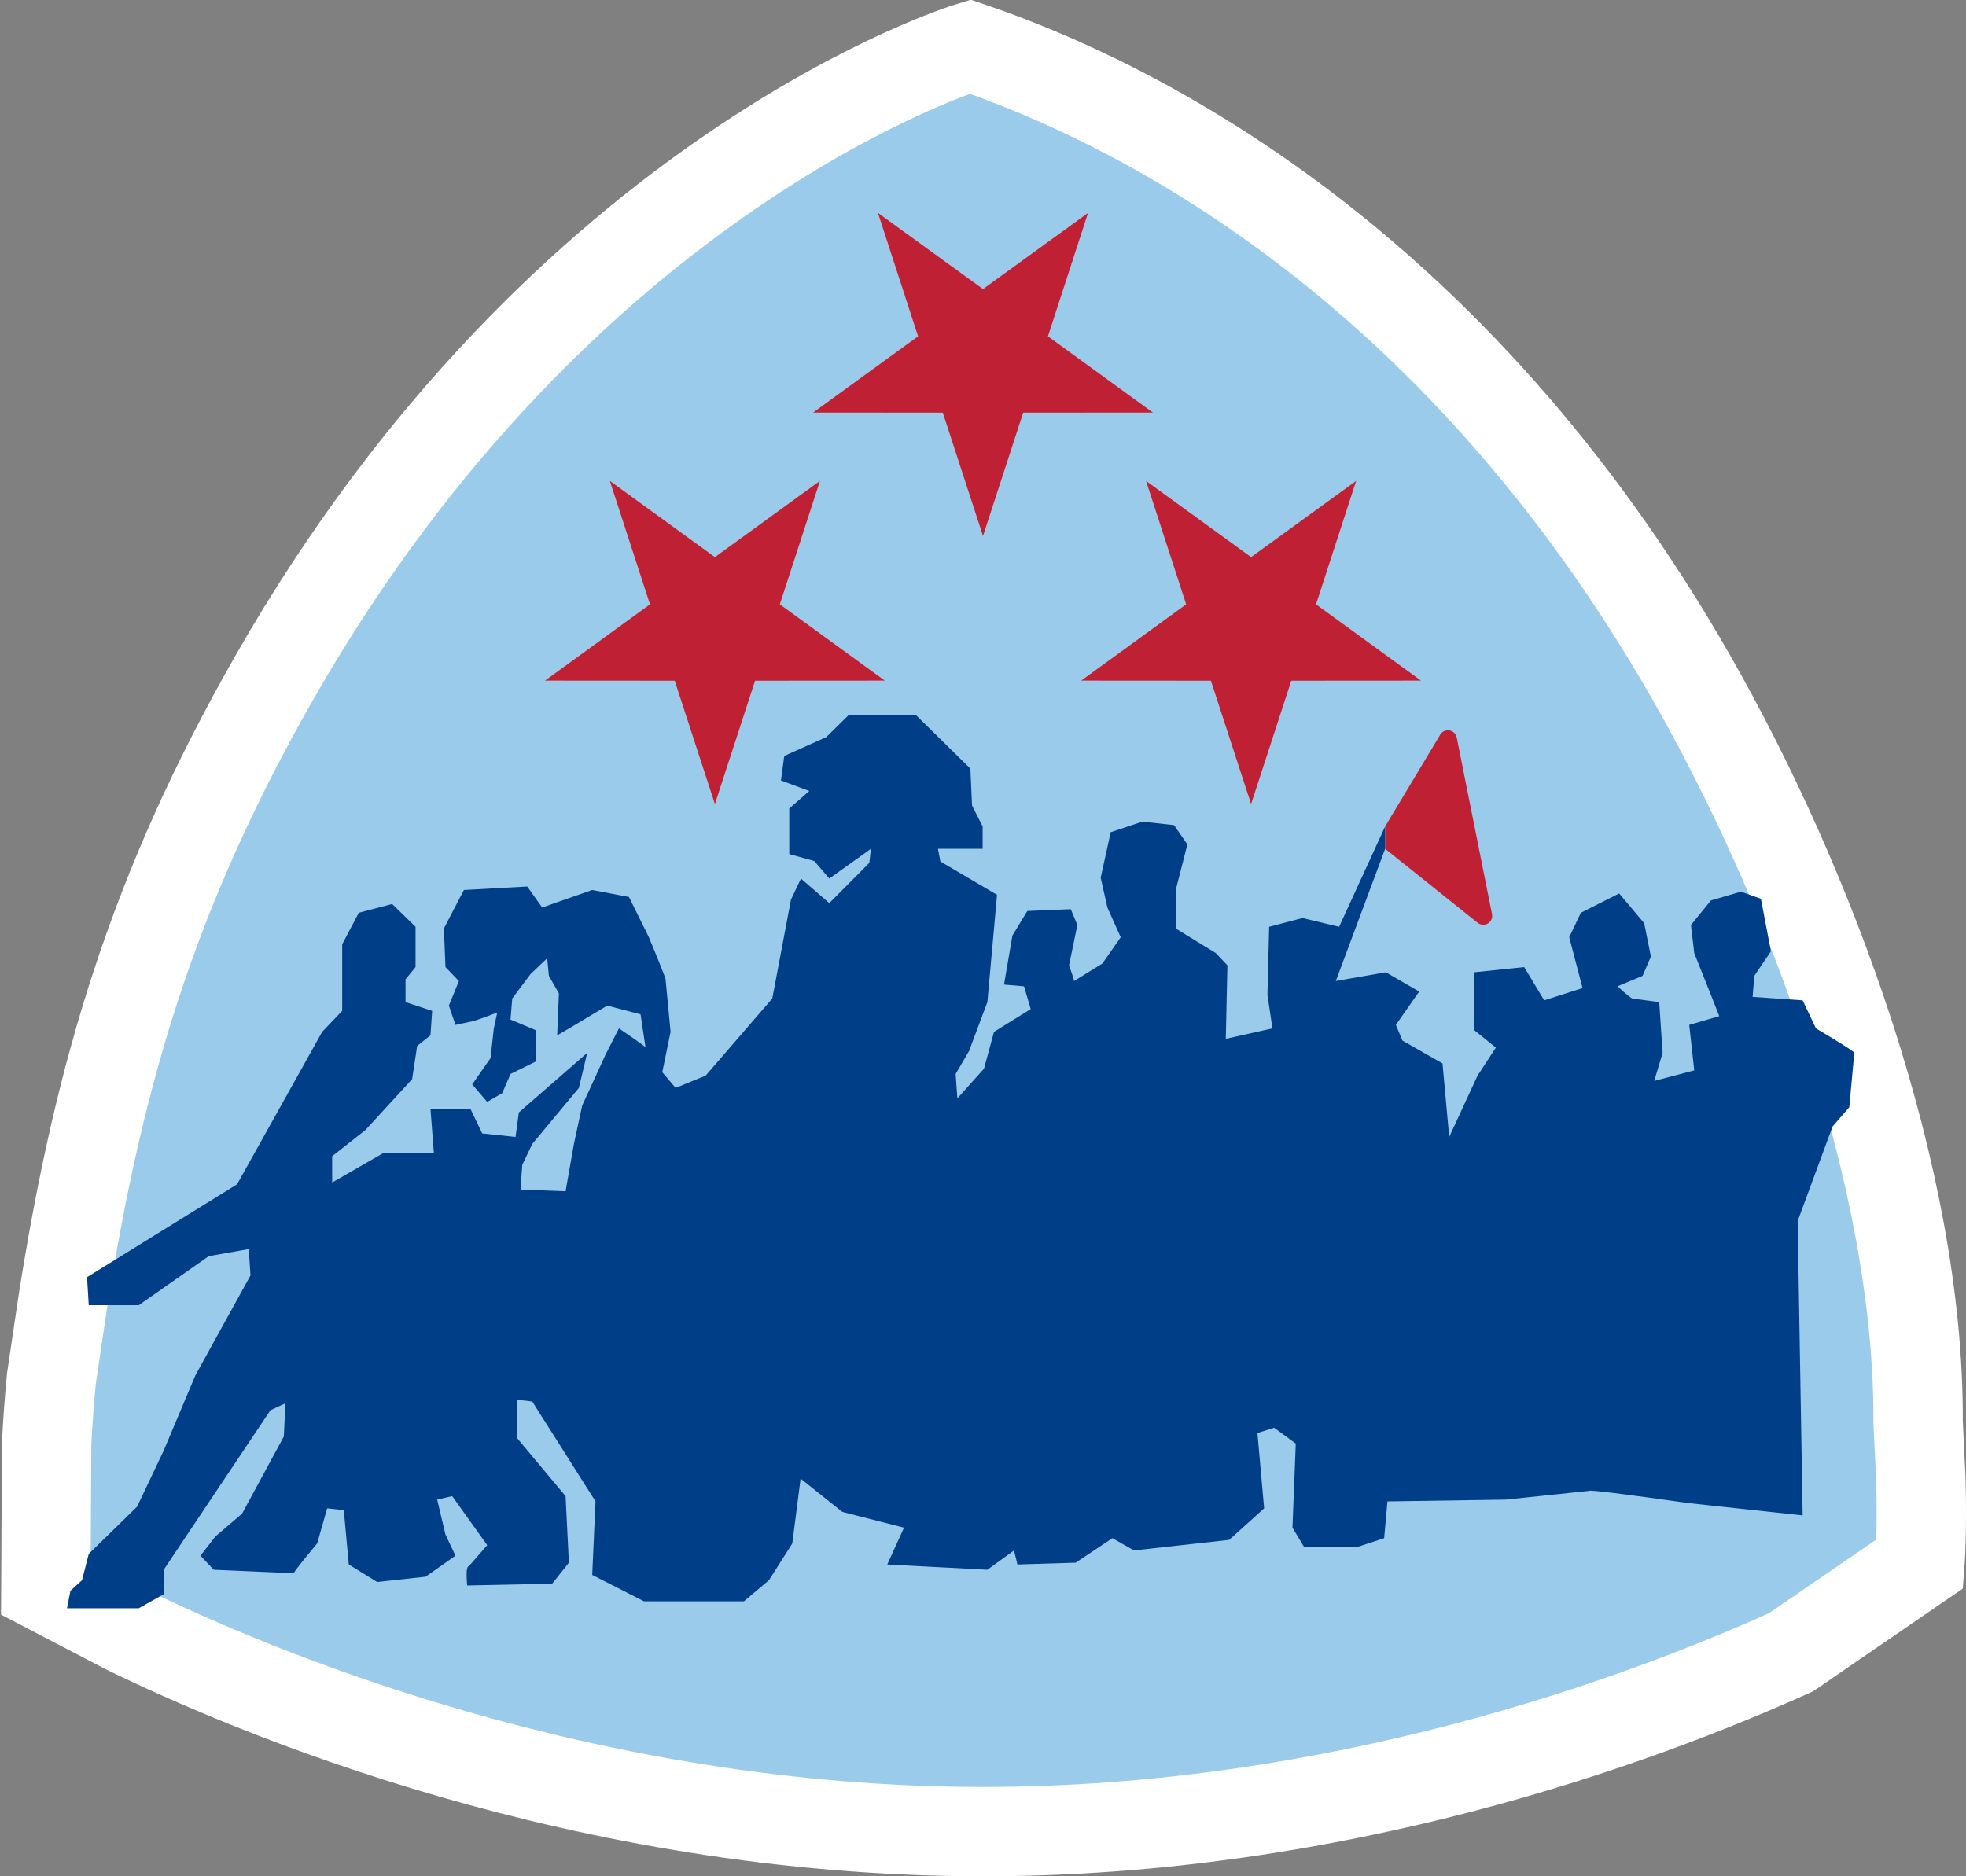 <svg width="22" height="21" xmlns="http://www.w3.org/2000/svg">
 <rect width="100%" height="100%" fill="#808080" stroke="none"/>
 <g fill="none" fill-rule="evenodd">
  <path d="M10.855,0.522 C12.706,1.15 16.258,2.917 18.922,7.575 C20.255,9.907 21.479,13.175 21.464,15.916 L21.495,16.554 C21.511,17.158 21.484,17.503 21.484,17.503 L20.043,18.492 C18.349,19.257 14.981,20.5 11.001,20.5 C6.524,20.5 2.821,18.928 1.402,18.233 L0.513,17.769 L0.522,16.152 C0.533,15.934 0.55,15.693 0.575,15.431 L0.704,14.562 C1.109,12.004 1.708,9.967 3.075,7.575 C6.323,1.892 10.855,0.522 10.855,0.522 Z" stroke="#FFF" fill="#9BCBEB"/>
  <path fill="#D8D8D8" transform="rotate(-180 11 4)" d="M11 4.765 9.824 5.618 10.273 4.236 9.098 3.382 10.55 3.381 11 2 11.45 3.381 12.902 3.382 11.727 4.236 12.176 5.618z"/>
  <path fill="#BF2033" fill-rule="nonzero" transform="rotate(-180 11 4.191)" d="M11 2.382 11.45 3.763 12.902 3.764 11.727 4.618 12.176 6 11 5.147 9.824 6 10.273 4.618 9.098 3.764 10.55 3.763z"/>
  <path fill="#D8D8D8" transform="rotate(-180 8 7)" d="M8 7.765 6.824 8.618 7.273 7.236 6.098 6.382 7.55 6.381 8 5 8.45 6.381 9.902 6.382 8.727 7.236 9.176 8.618z"/>
  <path fill="#BF2033" fill-rule="nonzero" transform="rotate(-180 8 7.191)" d="M8 5.382 8.45 6.763 9.902 6.764 8.727 7.618 9.176 9 8 8.147 6.824 9 7.273 7.618 6.098 6.764 7.55 6.763z"/>
  <path fill="#D8D8D8" transform="rotate(-180 14 7)" d="M14 7.765 12.824 8.618 13.273 7.236 12.098 6.382 13.55 6.381 14 5 14.45 6.381 15.902 6.382 14.727 7.236 15.176 8.618z"/>
  <path fill="#BF2033" fill-rule="nonzero" transform="rotate(-180 14 7.191)" d="M14 5.382 14.45 6.763 15.902 6.764 14.727 7.618 15.176 9 14 8.147 12.824 9 13.273 7.618 12.098 6.764 13.55 6.763z"/>
  <path d="M0.974,14.294 L2.653,13.255 L3.605,11.549 L3.829,11.314 L3.829,10.569 L4.015,10.216 L4.388,10.118 L4.65,10.373 L4.65,10.824 L4.538,10.961 L4.538,11.216 C4.737,11.281 4.836,11.314 4.836,11.314 C4.824,11.497 4.817,11.588 4.817,11.588 C4.718,11.667 4.668,11.706 4.668,11.706 C4.631,11.954 4.612,12.078 4.612,12.078 C4.264,12.458 4.09,12.647 4.09,12.647 C3.841,12.843 3.717,12.941 3.717,12.941 C3.717,13.137 3.717,13.235 3.717,13.235 C4.102,13.013 4.295,12.902 4.295,12.902 C4.668,12.902 4.855,12.902 4.855,12.902 C4.83,12.575 4.817,12.412 4.817,12.412 C5.116,12.412 5.265,12.412 5.265,12.412 C5.352,12.595 5.396,12.686 5.396,12.686 C5.645,12.712 5.769,12.725 5.769,12.725 C5.794,12.542 5.806,12.451 5.806,12.451 C6.316,12.007 6.571,11.784 6.571,11.784 C6.509,12.046 6.478,12.176 6.478,12.176 C6.13,12.595 5.956,12.804 5.956,12.804 C5.881,12.961 5.844,13.039 5.844,13.039 C5.831,13.222 5.825,13.314 5.825,13.314 C6.161,13.327 6.329,13.333 6.329,13.333 C6.391,12.98 6.422,12.804 6.422,12.804 C6.484,12.516 6.515,12.373 6.515,12.373 C6.689,11.993 6.776,11.804 6.776,11.804 C6.876,11.608 6.926,11.51 6.926,11.51 C7.137,11.654 7.237,11.725 7.224,11.725 C7.187,11.477 7.168,11.353 7.168,11.353 C6.919,11.288 6.795,11.255 6.795,11.255 C6.534,11.412 6.403,11.49 6.403,11.49 C6.291,11.556 6.235,11.588 6.235,11.588 C6.248,11.275 6.254,11.118 6.254,11.118 C6.179,10.987 6.142,10.922 6.142,10.922 C6.13,10.791 6.123,10.725 6.123,10.725 C5.999,10.843 5.937,10.902 5.937,10.902 C5.8,11.085 5.732,11.176 5.732,11.176 C5.719,11.333 5.713,11.412 5.713,11.412 C5.9,11.49 5.993,11.529 5.993,11.529 C5.993,11.765 5.993,11.882 5.993,11.882 C5.806,11.974 5.713,12.02 5.713,12.02 C5.651,12.163 5.62,12.235 5.62,12.235 C5.508,12.301 5.452,12.333 5.452,12.333 C5.34,12.203 5.284,12.137 5.284,12.137 C5.421,11.941 5.489,11.843 5.489,11.843 C5.514,11.621 5.526,11.51 5.526,11.51 C5.551,11.392 5.564,11.333 5.564,11.333 C5.39,11.399 5.296,11.431 5.284,11.431 C5.16,11.458 5.097,11.471 5.097,11.471 C5.048,11.327 5.023,11.255 5.023,11.255 C5.097,11.072 5.135,10.98 5.135,10.98 C5.035,10.876 4.985,10.824 4.985,10.824 C4.973,10.536 4.967,10.392 4.967,10.392 C5.116,10.105 5.191,9.961 5.191,9.961 C5.663,9.935 5.9,9.922 5.9,9.922 C6.011,10.078 6.067,10.157 6.067,10.157 C6.441,10.026 6.627,9.961 6.627,9.961 C6.901,10.013 7.038,10.039 7.038,10.039 C7.187,10.34 7.261,10.49 7.261,10.49 C7.386,10.791 7.448,10.948 7.448,10.961 C7.485,11.353 7.504,11.549 7.504,11.549 C7.442,11.85 7.411,12 7.411,12 C7.51,12.118 7.56,12.176 7.56,12.176 C7.784,12.085 7.896,12.039 7.896,12.039 C8.393,11.464 8.642,11.176 8.642,11.176 C8.781,10.438 8.851,10.069 8.851,10.069 C8.926,9.912 8.963,9.833 8.963,9.833 C9.174,10.016 9.28,10.108 9.28,10.108 C9.579,9.807 9.728,9.657 9.728,9.657 C9.74,9.552 9.746,9.5 9.746,9.5 C9.436,9.722 9.28,9.833 9.28,9.833 C9.168,9.703 9.112,9.637 9.112,9.637 C8.926,9.585 8.832,9.559 8.832,9.559 C8.832,9.219 8.832,9.049 8.832,9.049 C8.982,8.918 9.056,8.853 9.056,8.853 C8.845,8.775 8.739,8.735 8.739,8.735 C8.764,8.552 8.776,8.461 8.776,8.461 C9.09,8.32 9.246,8.25 9.246,8.25 C9.415,8.083 9.5,8 9.5,8 C9.973,8 10.222,8 10.246,8 C10.655,8.402 10.859,8.603 10.859,8.603 C10.871,8.877 10.877,9.015 10.877,9.015 C10.957,9.172 10.996,9.25 10.996,9.25 C10.996,9.417 10.996,9.5 10.996,9.5 C10.663,9.5 10.496,9.5 10.496,9.5 C10.514,9.595 10.523,9.642 10.523,9.642 C10.946,9.891 11.157,10.015 11.157,10.015 C11.085,10.815 11.049,11.216 11.049,11.216 C10.912,11.582 10.843,11.765 10.843,11.765 C10.744,11.935 10.694,12.02 10.694,12.02 C10.707,12.203 10.713,12.294 10.713,12.294 C10.912,12.072 11.011,11.961 11.011,11.961 C11.086,11.686 11.123,11.549 11.123,11.549 C11.397,11.379 11.534,11.294 11.534,11.294 C11.484,11.124 11.459,11.039 11.459,11.039 C11.31,11.026 11.235,11.02 11.235,11.02 C11.297,10.654 11.329,10.471 11.329,10.471 C11.44,10.288 11.496,10.196 11.496,10.196 C11.82,10.183 11.982,10.176 11.982,10.176 C12.031,10.294 12.056,10.353 12.056,10.353 C11.994,10.654 11.963,10.804 11.963,10.804 C12,10.908 12.019,10.967 12.019,10.98 C12.23,10.85 12.336,10.784 12.336,10.784 C12.473,10.588 12.541,10.49 12.541,10.49 C12.442,10.268 12.392,10.157 12.392,10.157 C12.342,9.935 12.317,9.824 12.317,9.824 C12.392,9.484 12.429,9.314 12.429,9.314 C12.666,9.235 12.784,9.196 12.784,9.196 C13.02,9.222 13.138,9.235 13.138,9.235 C13.238,9.379 13.287,9.451 13.287,9.451 C13.2,9.791 13.157,9.961 13.157,9.961 C13.157,10.248 13.157,10.392 13.157,10.392 C13.455,10.575 13.605,10.667 13.605,10.667 C13.692,10.758 13.735,10.804 13.735,10.804 C13.723,11.353 13.717,11.627 13.717,11.627 C14.065,11.549 14.239,11.51 14.239,11.51 C14.202,11.261 14.183,11.137 14.183,11.137 C14.195,10.627 14.202,10.373 14.202,10.373 C14.45,10.307 14.575,10.275 14.575,10.275 C14.848,10.34 14.985,10.373 14.985,10.373 L15.5,9.25 L15.5,9.5 C15.132,10.487 14.948,10.98 14.948,10.98 C15.321,10.915 15.508,10.882 15.508,10.882 C15.756,11.026 15.881,11.098 15.881,11.098 C15.707,11.346 15.62,11.471 15.62,11.471 C15.669,11.588 15.694,11.647 15.694,11.647 C15.993,11.817 16.142,11.902 16.142,11.902 C16.192,12.451 16.217,12.725 16.217,12.725 C16.428,12.268 16.534,12.039 16.534,12.039 C16.67,11.83 16.739,11.725 16.739,11.725 C16.577,11.595 16.496,11.529 16.496,11.529 C16.496,11.098 16.496,10.882 16.496,10.882 C16.869,10.843 17.056,10.824 17.056,10.824 C17.205,11.072 17.28,11.196 17.28,11.196 C17.566,11.105 17.709,11.059 17.709,11.059 C17.61,10.68 17.56,10.49 17.56,10.49 C17.647,10.307 17.69,10.216 17.69,10.216 C17.976,10.072 18.119,10 18.119,10 C18.306,10.222 18.399,10.333 18.399,10.333 C18.449,10.582 18.474,10.706 18.474,10.706 C18.412,10.85 18.381,10.922 18.381,10.922 C18.194,11 18.101,11.039 18.101,11.039 C18.2,11.131 18.256,11.176 18.269,11.176 C18.468,11.203 18.567,11.216 18.567,11.216 C18.592,11.595 18.605,11.784 18.605,11.784 C18.542,11.993 18.511,12.098 18.511,12.098 C18.81,12.02 18.959,11.98 18.959,11.98 C18.922,11.641 18.903,11.471 18.903,11.471 C19.127,11.405 19.239,11.373 19.239,11.373 C19.177,11.216 19.146,11.137 19.146,11.137 C19.021,10.824 18.959,10.667 18.959,10.667 C18.934,10.458 18.922,10.353 18.922,10.353 C19.071,10.17 19.146,10.078 19.146,10.078 C19.369,10.013 19.481,9.98 19.481,9.98 C19.631,10.033 19.705,10.059 19.705,10.059 C19.78,10.451 19.817,10.647 19.817,10.647 C19.693,10.83 19.631,10.922 19.631,10.922 C19.618,11.078 19.612,11.157 19.612,11.157 C19.985,11.183 20.172,11.196 20.172,11.196 C20.271,11.405 20.321,11.51 20.321,11.51 C20.607,11.68 20.75,11.771 20.75,11.784 C20.713,12.19 20.694,12.392 20.694,12.392 C20.57,12.536 20.507,12.608 20.507,12.608 C20.246,13.314 20.116,13.667 20.116,13.667 C20.153,15.863 20.172,16.961 20.172,16.961 C19.326,16.869 18.903,16.824 18.903,16.824 C18.157,16.719 17.784,16.673 17.784,16.686 C17.162,16.752 16.851,16.784 16.851,16.784 C15.968,16.797 15.526,16.804 15.526,16.804 C15.501,17.078 15.489,17.216 15.489,17.216 C15.29,17.281 15.19,17.314 15.19,17.314 C14.792,17.314 14.593,17.314 14.593,17.314 C14.506,17.17 14.463,17.098 14.463,17.098 C14.488,16.471 14.5,16.157 14.5,16.157 C14.338,16.039 14.258,15.98 14.258,15.98 C14.133,16.02 14.071,16.039 14.071,16.039 C14.121,16.601 14.146,16.882 14.146,16.882 C13.884,17.118 13.754,17.235 13.754,17.235 C13.045,17.314 12.69,17.353 12.69,17.353 C12.529,17.261 12.448,17.216 12.448,17.216 C12.174,17.399 12.037,17.49 12.037,17.49 C11.602,17.503 11.385,17.51 11.385,17.51 C11.36,17.405 11.347,17.353 11.347,17.353 C11.148,17.497 11.049,17.569 11.049,17.569 C10.302,17.529 9.929,17.51 9.929,17.51 C10.054,17.235 10.116,17.098 10.116,17.098 C9.656,16.98 9.426,16.922 9.426,16.922 C9.115,16.673 8.959,16.549 8.959,16.549 C8.897,17.033 8.866,17.275 8.866,17.275 C8.692,17.549 8.605,17.686 8.605,17.686 C8.418,17.843 8.325,17.922 8.325,17.922 C7.579,17.922 7.206,17.922 7.206,17.922 C6.82,17.725 6.627,17.627 6.627,17.627 C6.652,17.078 6.664,16.804 6.664,16.804 C6.192,16.059 5.956,15.686 5.956,15.686 C5.844,15.673 5.788,15.667 5.788,15.667 C5.788,15.954 5.788,16.098 5.788,16.098 C6.148,16.529 6.329,16.745 6.329,16.745 C6.354,17.242 6.366,17.49 6.366,17.49 C6.242,17.647 6.179,17.725 6.179,17.725 C5.545,17.739 5.228,17.745 5.228,17.745 C5.215,17.601 5.222,17.529 5.247,17.529 C5.383,17.373 5.452,17.294 5.452,17.294 C5.191,16.928 5.06,16.745 5.06,16.745 C4.948,16.771 4.892,16.784 4.892,16.784 C4.954,17.046 4.985,17.176 4.985,17.176 C5.06,17.333 5.097,17.412 5.097,17.412 C4.873,17.569 4.762,17.647 4.762,17.647 C4.401,17.686 4.22,17.706 4.22,17.706 C4.009,17.575 3.903,17.51 3.903,17.51 C3.866,17.105 3.847,16.902 3.847,16.902 C3.723,16.889 3.661,16.882 3.661,16.882 C3.586,17.144 3.549,17.275 3.549,17.275 C3.375,17.484 3.288,17.595 3.288,17.608 C2.703,17.582 2.405,17.569 2.392,17.569 C2.293,17.464 2.243,17.412 2.243,17.412 C2.355,17.268 2.411,17.196 2.411,17.196 C2.61,17.026 2.709,16.941 2.709,16.941 C3.02,16.366 3.176,16.078 3.176,16.078 C3.188,15.83 3.194,15.706 3.194,15.706 C3.082,15.758 3.026,15.784 3.026,15.784 C2.23,16.974 1.832,17.569 1.832,17.569 C1.832,17.752 1.832,17.843 1.832,17.843 C1.646,17.948 1.553,18 1.553,18 C1.005,18 0.738,18 0.75,18 C0.775,17.869 0.788,17.804 0.788,17.804 C0.875,17.725 0.918,17.686 0.918,17.686 C0.968,17.49 0.993,17.392 0.993,17.392 C1.354,17.039 1.534,16.863 1.534,16.863 C1.733,16.444 1.832,16.235 1.832,16.235 C2.069,15.673 2.187,15.392 2.187,15.392 C2.597,14.647 2.803,14.275 2.803,14.275 C2.79,14.078 2.784,13.98 2.784,13.98 L2.336,14.059 L1.553,14.608 L0.993,14.608 L0.974,14.294 Z" fill="#003F87"/>
  <path d="M15.5,9.25 L16.117,8.222 C16.145,8.174 16.207,8.159 16.254,8.188 C16.278,8.202 16.295,8.226 16.301,8.254 L16.696,10.231 C16.707,10.285 16.672,10.338 16.618,10.348 C16.589,10.354 16.559,10.347 16.536,10.329 L15.5,9.5 L15.5,9.5 L15.5,9.25 Z" fill="#BF2033"/>
 </g>
</svg>
